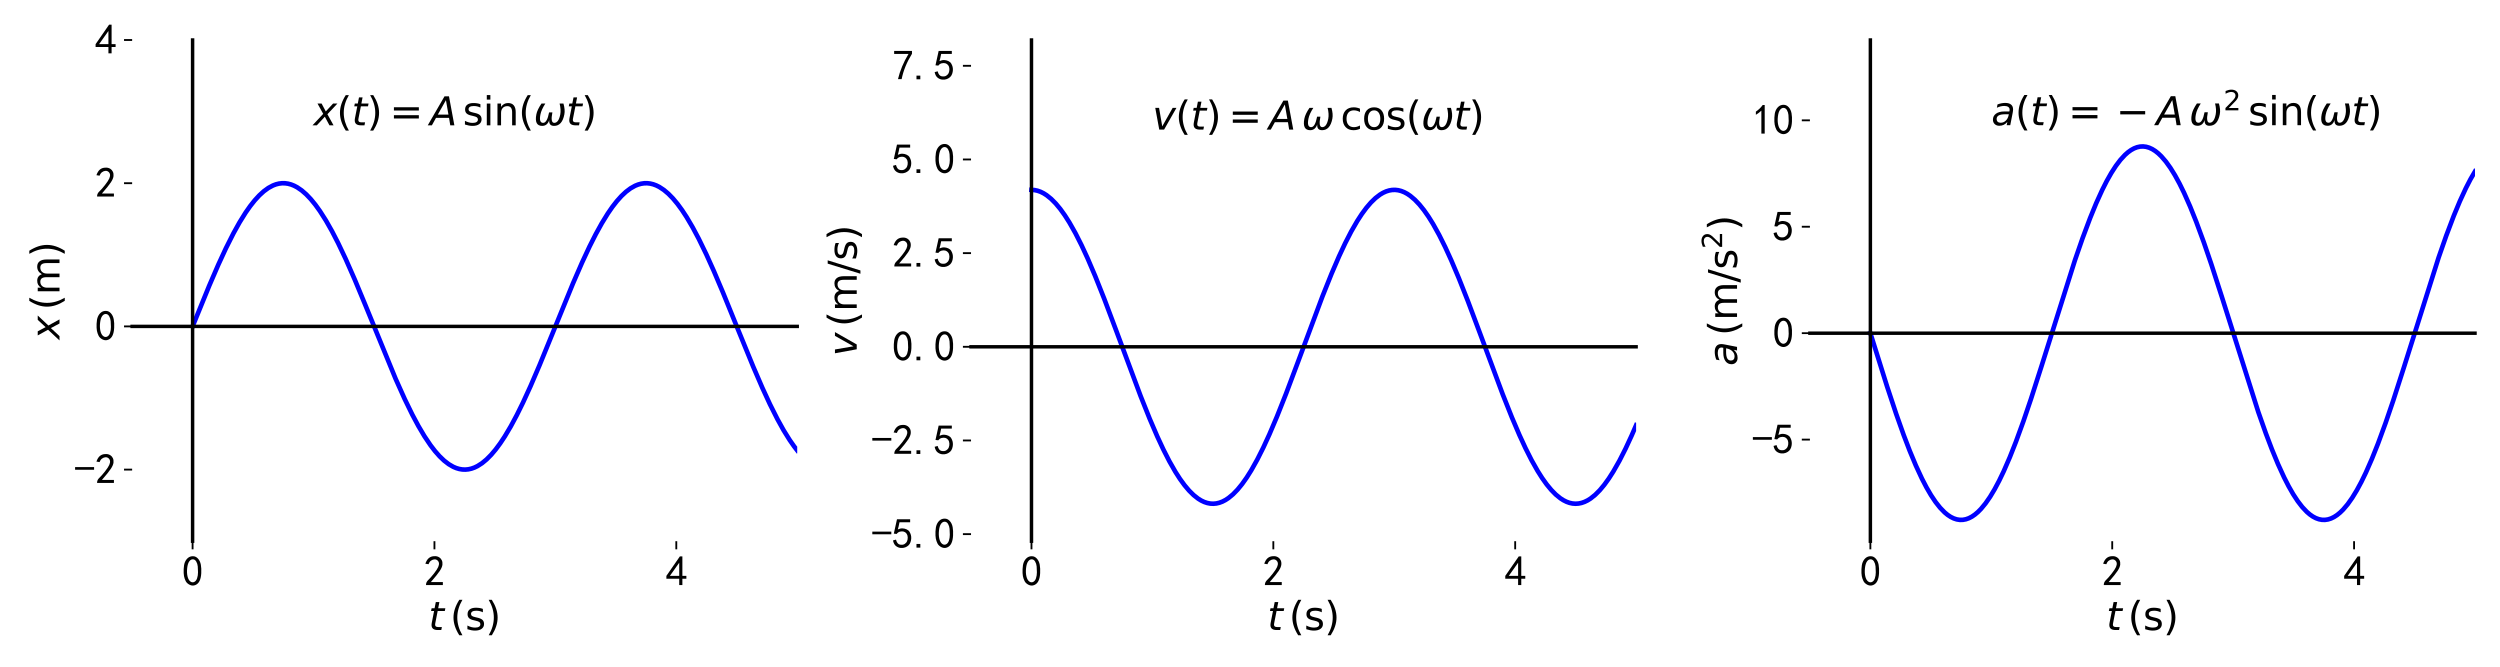 <?xml version="1.0" encoding="utf-8" standalone="no"?>
<!DOCTYPE svg PUBLIC "-//W3C//DTD SVG 1.1//EN"
  "http://www.w3.org/Graphics/SVG/1.1/DTD/svg11.dtd">
<svg xmlns:xlink="http://www.w3.org/1999/xlink" width="1080pt" height="288pt" viewBox="0 0 1080 288" xmlns="http://www.w3.org/2000/svg" version="1.1">
 <defs>
  <style type="text/css">*{stroke-linejoin: round; stroke-linecap: butt}</style>
 </defs>
 <g id="figure_1">
  <g id="patch_1">
   <path d="M 0 288 
L 1080 288 
L 1080 0 
L 0 0 
z
" style="fill: #ffffff"/>
  </g>
  <g id="axes_1">
   <g id="patch_2">
    <path d="M 57.08 233.8 
L 344.4 233.8 
L 344.4 17.28 
L 57.08 17.28 
z
" style="fill: #ffffff"/>
   </g>
   <g id="matplotlib.axis_1">
    <g id="xtick_1">
     <g id="line2d_1">
      <defs>
       <path id="me17c5ff17e" d="M 0 0 
L 0 3.5 
" style="stroke: #000000; stroke-width: 0.8"/>
      </defs>
      <g>
       <use xlink:href="#me17c5ff17e" x="83.2" y="233.8" style="stroke: #000000; stroke-width: 0.8"/>
      </g>
     </g>
     <g id="text_1">
      <!-- 0 -->
      <g transform="translate(78.7 253.175) scale(0.18 -0.18)">
       <defs>
        <path id="SimHei-30" d="M 225 2537 
Q 250 3200 412 3587 
Q 575 3975 875 4225 
Q 1175 4475 1612 4475 
Q 2050 4475 2375 4112 
Q 2700 3750 2800 3200 
Q 2900 2650 2862 1937 
Q 2825 1225 2612 775 
Q 2400 325 1975 150 
Q 1550 -25 1125 187 
Q 700 400 525 750 
Q 350 1100 275 1487 
Q 200 1875 225 2537 
z
M 750 2687 
Q 675 2000 800 1462 
Q 925 925 1212 700 
Q 1500 475 1800 612 
Q 2100 750 2237 1162 
Q 2375 1575 2375 2062 
Q 2375 2550 2337 2950 
Q 2300 3350 2112 3675 
Q 1925 4000 1612 4012 
Q 1300 4025 1062 3700 
Q 825 3375 750 2687 
z
" transform="scale(0.016)"/>
       </defs>
       <use xlink:href="#SimHei-30"/>
      </g>
     </g>
    </g>
    <g id="xtick_2">
     <g id="line2d_2">
      <g>
       <use xlink:href="#me17c5ff17e" x="187.68" y="233.8" style="stroke: #000000; stroke-width: 0.8"/>
      </g>
     </g>
     <g id="text_2">
      <!-- 2 -->
      <g transform="translate(183.18 253.175) scale(0.18 -0.18)">
       <defs>
        <path id="SimHei-32" d="M 300 250 
Q 325 625 650 925 
Q 975 1225 1475 1862 
Q 1975 2500 2125 2850 
Q 2275 3200 2237 3450 
Q 2200 3700 2000 3862 
Q 1800 4025 1537 4000 
Q 1275 3975 1037 3800 
Q 800 3625 675 3275 
L 200 3350 
Q 400 3925 712 4187 
Q 1025 4450 1450 4475 
Q 1700 4500 1900 4462 
Q 2100 4425 2312 4287 
Q 2525 4150 2662 3875 
Q 2800 3600 2762 3212 
Q 2725 2825 2375 2287 
Q 2025 1750 1025 600 
L 2825 600 
L 2825 150 
L 300 150 
L 300 250 
z
" transform="scale(0.016)"/>
       </defs>
       <use xlink:href="#SimHei-32"/>
      </g>
     </g>
    </g>
    <g id="xtick_3">
     <g id="line2d_3">
      <g>
       <use xlink:href="#me17c5ff17e" x="292.16" y="233.8" style="stroke: #000000; stroke-width: 0.8"/>
      </g>
     </g>
     <g id="text_3">
      <!-- 4 -->
      <g transform="translate(287.66 253.175) scale(0.18 -0.18)">
       <defs>
        <path id="SimHei-34" d="M 2000 1100 
L 75 1100 
L 75 1525 
L 2100 4450 
L 2475 4450 
L 2475 1525 
L 3075 1525 
L 3075 1100 
L 2475 1100 
L 2475 150 
L 2000 150 
L 2000 1100 
z
M 2000 1525 
L 2000 3500 
L 600 1525 
L 2000 1525 
z
" transform="scale(0.016)"/>
       </defs>
       <use xlink:href="#SimHei-34"/>
      </g>
     </g>
    </g>
    <g id="text_4">
     <!-- $t\,(\mathrm{s})$ -->
     <g transform="translate(185.116 272.193) scale(0.168 -0.168)">
      <defs>
       <path id="DejaVuSans-Oblique-74" d="M 2706 3500 
L 2619 3053 
L 1472 3053 
L 1100 1153 
Q 1081 1047 1072 975 
Q 1063 903 1063 863 
Q 1063 663 1183 572 
Q 1303 481 1569 481 
L 2150 481 
L 2053 0 
L 1503 0 
Q 991 0 739 200 
Q 488 400 488 806 
Q 488 878 497 964 
Q 506 1050 525 1153 
L 897 3053 
L 409 3053 
L 500 3500 
L 978 3500 
L 1172 4494 
L 1747 4494 
L 1556 3500 
L 2706 3500 
z
" transform="scale(0.016)"/>
       <path id="DejaVuSans-28" d="M 1984 4856 
Q 1566 4138 1362 3434 
Q 1159 2731 1159 2009 
Q 1159 1288 1364 580 
Q 1569 -128 1984 -844 
L 1484 -844 
Q 1016 -109 783 600 
Q 550 1309 550 2009 
Q 550 2706 781 3412 
Q 1013 4119 1484 4856 
L 1984 4856 
z
" transform="scale(0.016)"/>
       <path id="DejaVuSans-73" d="M 2834 3397 
L 2834 2853 
Q 2591 2978 2328 3040 
Q 2066 3103 1784 3103 
Q 1356 3103 1142 2972 
Q 928 2841 928 2578 
Q 928 2378 1081 2264 
Q 1234 2150 1697 2047 
L 1894 2003 
Q 2506 1872 2764 1633 
Q 3022 1394 3022 966 
Q 3022 478 2636 193 
Q 2250 -91 1575 -91 
Q 1294 -91 989 -36 
Q 684 19 347 128 
L 347 722 
Q 666 556 975 473 
Q 1284 391 1588 391 
Q 1994 391 2212 530 
Q 2431 669 2431 922 
Q 2431 1156 2273 1281 
Q 2116 1406 1581 1522 
L 1381 1569 
Q 847 1681 609 1914 
Q 372 2147 372 2553 
Q 372 3047 722 3315 
Q 1072 3584 1716 3584 
Q 2034 3584 2315 3537 
Q 2597 3491 2834 3397 
z
" transform="scale(0.016)"/>
       <path id="DejaVuSans-29" d="M 513 4856 
L 1013 4856 
Q 1481 4119 1714 3412 
Q 1947 2706 1947 2009 
Q 1947 1309 1714 600 
Q 1481 -109 1013 -844 
L 513 -844 
Q 928 -128 1133 580 
Q 1338 1288 1338 2009 
Q 1338 2731 1133 3434 
Q 928 4138 513 4856 
z
" transform="scale(0.016)"/>
      </defs>
      <use xlink:href="#DejaVuSans-Oblique-74" transform="translate(0 0.125)"/>
      <use xlink:href="#DejaVuSans-28" transform="translate(55.445 0.125)"/>
      <use xlink:href="#DejaVuSans-73" transform="translate(94.458 0.125)"/>
      <use xlink:href="#DejaVuSans-29" transform="translate(146.558 0.125)"/>
     </g>
    </g>
   </g>
   <g id="matplotlib.axis_2">
    <g id="ytick_1">
     <g id="line2d_4">
      <defs>
       <path id="mb41b6e4183" d="M 0 0 
L -3.5 0 
" style="stroke: #000000; stroke-width: 0.8"/>
      </defs>
      <g>
       <use xlink:href="#mb41b6e4183" x="57.08" y="202.869" style="stroke: #000000; stroke-width: 0.8"/>
      </g>
     </g>
     <g id="text_5">
      <!-- -2 -->
      <g transform="translate(32.08 209.056) scale(0.18 -0.18)">
       <defs>
        <path id="SimHei-2d" d="M 2975 2125 
L 125 2125 
L 125 2525 
L 2975 2525 
L 2975 2125 
z
" transform="scale(0.016)"/>
       </defs>
       <use xlink:href="#SimHei-2d"/>
       <use xlink:href="#SimHei-32" x="50"/>
      </g>
     </g>
    </g>
    <g id="ytick_2">
     <g id="line2d_5">
      <g>
       <use xlink:href="#mb41b6e4183" x="57.08" y="141.006" style="stroke: #000000; stroke-width: 0.8"/>
      </g>
     </g>
     <g id="text_6">
      <!-- 0 -->
      <g transform="translate(41.08 147.193) scale(0.18 -0.18)">
       <use xlink:href="#SimHei-30"/>
      </g>
     </g>
    </g>
    <g id="ytick_3">
     <g id="line2d_6">
      <g>
       <use xlink:href="#mb41b6e4183" x="57.08" y="79.143" style="stroke: #000000; stroke-width: 0.8"/>
      </g>
     </g>
     <g id="text_7">
      <!-- 2 -->
      <g transform="translate(41.08 85.33) scale(0.18 -0.18)">
       <use xlink:href="#SimHei-32"/>
      </g>
     </g>
    </g>
    <g id="ytick_4">
     <g id="line2d_7">
      <g>
       <use xlink:href="#mb41b6e4183" x="57.08" y="17.28" style="stroke: #000000; stroke-width: 0.8"/>
      </g>
     </g>
     <g id="text_8">
      <!-- 4 -->
      <g transform="translate(41.08 23.468) scale(0.18 -0.18)">
       <use xlink:href="#SimHei-34"/>
      </g>
     </g>
    </g>
    <g id="text_9">
     <!-- $x\,(\mathrm{m})$ -->
     <g transform="translate(25.728 146.624) rotate(-90) scale(0.168 -0.168)">
      <defs>
       <path id="DejaVuSans-Oblique-78" d="M 3841 3500 
L 2234 1784 
L 3219 0 
L 2559 0 
L 1819 1388 
L 531 0 
L -166 0 
L 1556 1844 
L 641 3500 
L 1300 3500 
L 1972 2234 
L 3144 3500 
L 3841 3500 
z
" transform="scale(0.016)"/>
       <path id="DejaVuSans-6d" d="M 3328 2828 
Q 3544 3216 3844 3400 
Q 4144 3584 4550 3584 
Q 5097 3584 5394 3201 
Q 5691 2819 5691 2113 
L 5691 0 
L 5113 0 
L 5113 2094 
Q 5113 2597 4934 2840 
Q 4756 3084 4391 3084 
Q 3944 3084 3684 2787 
Q 3425 2491 3425 1978 
L 3425 0 
L 2847 0 
L 2847 2094 
Q 2847 2600 2669 2842 
Q 2491 3084 2119 3084 
Q 1678 3084 1418 2786 
Q 1159 2488 1159 1978 
L 1159 0 
L 581 0 
L 581 3500 
L 1159 3500 
L 1159 2956 
Q 1356 3278 1631 3431 
Q 1906 3584 2284 3584 
Q 2666 3584 2933 3390 
Q 3200 3197 3328 2828 
z
" transform="scale(0.016)"/>
      </defs>
      <use xlink:href="#DejaVuSans-Oblique-78" transform="translate(0 0.125)"/>
      <use xlink:href="#DejaVuSans-28" transform="translate(75.415 0.125)"/>
      <use xlink:href="#DejaVuSans-6d" transform="translate(114.429 0.125)"/>
      <use xlink:href="#DejaVuSans-29" transform="translate(211.841 0.125)"/>
     </g>
    </g>
   </g>
   <g id="line2d_8">
    <path d="M 83.2 141.006 
L 90.401 123.393 
L 94.329 114.311 
L 97.602 107.238 
L 100.875 100.746 
L 103.494 96.045 
L 106.112 91.84 
L 108.076 89.039 
L 110.04 86.56 
L 112.004 84.419 
L 113.968 82.628 
L 115.932 81.199 
L 117.896 80.14 
L 119.205 79.643 
L 120.514 79.316 
L 121.824 79.158 
L 123.133 79.171 
L 124.442 79.354 
L 125.751 79.707 
L 127.061 80.229 
L 128.37 80.918 
L 130.334 82.262 
L 132.298 83.969 
L 134.262 86.03 
L 136.226 88.431 
L 138.189 91.159 
L 140.808 95.272 
L 143.427 99.89 
L 146.045 104.96 
L 149.318 111.848 
L 153.246 120.765 
L 157.829 131.786 
L 170.921 163.682 
L 174.849 172.428 
L 178.122 179.131 
L 180.741 184.026 
L 183.359 188.448 
L 185.978 192.347 
L 187.942 194.902 
L 189.906 197.124 
L 191.87 198.998 
L 193.834 200.512 
L 195.797 201.658 
L 197.107 202.213 
L 198.416 202.6 
L 199.725 202.817 
L 201.035 202.864 
L 202.344 202.741 
L 203.653 202.447 
L 204.962 201.984 
L 206.272 201.353 
L 208.236 200.096 
L 210.199 198.473 
L 212.163 196.493 
L 214.127 194.17 
L 216.091 191.517 
L 218.055 188.552 
L 220.674 184.142 
L 223.292 179.258 
L 225.911 173.953 
L 229.184 166.819 
L 233.112 157.683 
L 239.004 143.278 
L 247.514 122.461 
L 251.442 113.435 
L 254.715 106.426 
L 257.333 101.241 
L 259.952 96.494 
L 262.57 92.237 
L 264.534 89.395 
L 266.498 86.872 
L 268.462 84.684 
L 270.426 82.846 
L 272.39 81.368 
L 274.354 80.259 
L 275.663 79.729 
L 276.972 79.368 
L 278.282 79.176 
L 279.591 79.155 
L 280.9 79.304 
L 282.21 79.623 
L 283.519 80.111 
L 284.828 80.767 
L 286.792 82.061 
L 288.756 83.721 
L 290.72 85.735 
L 292.684 88.092 
L 294.648 90.777 
L 296.612 93.773 
L 299.23 98.219 
L 301.849 103.137 
L 305.122 109.864 
L 308.395 117.126 
L 312.323 126.371 
L 318.869 142.467 
L 325.416 158.463 
L 329.343 167.554 
L 332.617 174.637 
L 335.89 181.142 
L 338.508 185.854 
L 341.127 190.072 
L 343.091 192.884 
L 344.4 194.581 
L 344.4 194.581 
" clip-path="url(#p4b23404f52)" style="fill: none; stroke: #0000ff; stroke-width: 2; stroke-linecap: square"/>
   </g>
   <g id="text_10">
    <g id="patch_3">
     <path d="M 135.44 59.859 
L 257.912 59.859 
Q 261.272 59.859 261.272 56.499 
L 261.272 41.379 
Q 261.272 38.019 257.912 38.019 
L 135.44 38.019 
Q 132.08 38.019 132.08 41.379 
L 132.08 56.499 
Q 132.08 59.859 135.44 59.859 
z
" style="fill: #ffffff; opacity: 0.7"/>
    </g>
    <!-- $x(t) = A\,\sin(\omega t)$ -->
    <g transform="translate(135.44 54.147) scale(0.168 -0.168)">
     <defs>
      <path id="DejaVuSans-3d" d="M 678 2906 
L 4684 2906 
L 4684 2381 
L 678 2381 
L 678 2906 
z
M 678 1631 
L 4684 1631 
L 4684 1100 
L 678 1100 
L 678 1631 
z
" transform="scale(0.016)"/>
      <path id="DejaVuSans-Oblique-41" d="M 2356 4666 
L 3072 4666 
L 3938 0 
L 3278 0 
L 3084 1197 
L 984 1197 
L 325 0 
L -341 0 
L 2356 4666 
z
M 2584 4044 
L 1275 1722 
L 2988 1722 
L 2584 4044 
z
" transform="scale(0.016)"/>
      <path id="DejaVuSans-69" d="M 603 3500 
L 1178 3500 
L 1178 0 
L 603 0 
L 603 3500 
z
M 603 4863 
L 1178 4863 
L 1178 4134 
L 603 4134 
L 603 4863 
z
" transform="scale(0.016)"/>
      <path id="DejaVuSans-6e" d="M 3513 2113 
L 3513 0 
L 2938 0 
L 2938 2094 
Q 2938 2591 2744 2837 
Q 2550 3084 2163 3084 
Q 1697 3084 1428 2787 
Q 1159 2491 1159 1978 
L 1159 0 
L 581 0 
L 581 3500 
L 1159 3500 
L 1159 2956 
Q 1366 3272 1645 3428 
Q 1925 3584 2291 3584 
Q 2894 3584 3203 3211 
Q 3513 2838 3513 2113 
z
" transform="scale(0.016)"/>
      <path id="DejaVuSans-Oblique-3c9" d="M 1369 -91 
Q 72 -91 434 1766 
Q 575 2500 1256 3500 
L 1875 3500 
Q 1231 2500 1088 1750 
Q 819 397 1519 397 
Q 2166 397 2478 2078 
L 3009 2078 
Q 2669 388 3316 397 
Q 4013 403 4275 1750 
Q 4419 2500 4169 3500 
L 4788 3500 
Q 5075 2500 4934 1766 
Q 4578 -94 3278 -91 
Q 2428 -88 2503 844 
Q 2194 -91 1369 -91 
z
" transform="scale(0.016)"/>
     </defs>
     <use xlink:href="#DejaVuSans-Oblique-78" transform="translate(0 0.016)"/>
     <use xlink:href="#DejaVuSans-28" transform="translate(59.18 0.016)"/>
     <use xlink:href="#DejaVuSans-Oblique-74" transform="translate(98.193 0.016)"/>
     <use xlink:href="#DejaVuSans-29" transform="translate(137.402 0.016)"/>
     <use xlink:href="#DejaVuSans-3d" transform="translate(195.898 0.016)"/>
     <use xlink:href="#DejaVuSans-Oblique-41" transform="translate(299.17 0.016)"/>
     <use xlink:href="#DejaVuSans-73" transform="translate(383.814 0.016)"/>
     <use xlink:href="#DejaVuSans-69" transform="translate(435.913 0.016)"/>
     <use xlink:href="#DejaVuSans-6e" transform="translate(463.697 0.016)"/>
     <use xlink:href="#DejaVuSans-28" transform="translate(527.076 0.016)"/>
     <use xlink:href="#DejaVuSans-Oblique-3c9" transform="translate(566.089 0.016)"/>
     <use xlink:href="#DejaVuSans-Oblique-74" transform="translate(649.829 0.016)"/>
     <use xlink:href="#DejaVuSans-29" transform="translate(689.038 0.016)"/>
    </g>
   </g>
   <g id="line2d_9">
    <path d="M 57.08 141.006 
L 344.4 141.006 
" style="fill: none; stroke: #000000; stroke-width: 1.5; stroke-linecap: square"/>
   </g>
   <g id="line2d_10">
    <path d="M 83.2 233.8 
L 83.2 17.28 
" style="fill: none; stroke: #000000; stroke-width: 1.5; stroke-linecap: square"/>
   </g>
  </g>
  <g id="axes_2">
   <g id="patch_4">
    <path d="M 419.48 233.8 
L 706.8 233.8 
L 706.8 17.28 
L 419.48 17.28 
z
" style="fill: #ffffff"/>
   </g>
   <g id="matplotlib.axis_3">
    <g id="xtick_4">
     <g id="line2d_11">
      <g>
       <use xlink:href="#me17c5ff17e" x="445.6" y="233.8" style="stroke: #000000; stroke-width: 0.8"/>
      </g>
     </g>
     <g id="text_11">
      <!-- 0 -->
      <g transform="translate(441.1 253.175) scale(0.18 -0.18)">
       <use xlink:href="#SimHei-30"/>
      </g>
     </g>
    </g>
    <g id="xtick_5">
     <g id="line2d_12">
      <g>
       <use xlink:href="#me17c5ff17e" x="550.08" y="233.8" style="stroke: #000000; stroke-width: 0.8"/>
      </g>
     </g>
     <g id="text_12">
      <!-- 2 -->
      <g transform="translate(545.58 253.175) scale(0.18 -0.18)">
       <use xlink:href="#SimHei-32"/>
      </g>
     </g>
    </g>
    <g id="xtick_6">
     <g id="line2d_13">
      <g>
       <use xlink:href="#me17c5ff17e" x="654.56" y="233.8" style="stroke: #000000; stroke-width: 0.8"/>
      </g>
     </g>
     <g id="text_13">
      <!-- 4 -->
      <g transform="translate(650.06 253.175) scale(0.18 -0.18)">
       <use xlink:href="#SimHei-34"/>
      </g>
     </g>
    </g>
    <g id="text_14">
     <!-- $t\,(\mathrm{s})$ -->
     <g transform="translate(547.516 272.193) scale(0.168 -0.168)">
      <use xlink:href="#DejaVuSans-Oblique-74" transform="translate(0 0.125)"/>
      <use xlink:href="#DejaVuSans-28" transform="translate(55.445 0.125)"/>
      <use xlink:href="#DejaVuSans-73" transform="translate(94.458 0.125)"/>
      <use xlink:href="#DejaVuSans-29" transform="translate(146.558 0.125)"/>
     </g>
    </g>
   </g>
   <g id="matplotlib.axis_4">
    <g id="ytick_5">
     <g id="line2d_14">
      <g>
       <use xlink:href="#mb41b6e4183" x="419.48" y="230.744" style="stroke: #000000; stroke-width: 0.8"/>
      </g>
     </g>
     <g id="text_15">
      <!-- -5.0 -->
      <g transform="translate(376.48 236.932) scale(0.18 -0.18)">
       <defs>
        <path id="SimHei-35" d="M 550 1325 
Q 725 650 1150 575 
Q 1575 500 1837 662 
Q 2100 825 2212 1087 
Q 2325 1350 2312 1675 
Q 2300 2000 2137 2225 
Q 1975 2450 1725 2525 
Q 1475 2600 1162 2525 
Q 850 2450 650 2175 
L 225 2225 
Q 275 2375 700 4375 
L 2675 4375 
L 2675 3925 
L 1075 3925 
Q 950 3250 825 2850 
Q 1200 3025 1525 3012 
Q 1850 3000 2150 2862 
Q 2450 2725 2587 2487 
Q 2725 2250 2787 2012 
Q 2850 1775 2837 1500 
Q 2825 1225 2725 937 
Q 2625 650 2425 462 
Q 2225 275 1937 162 
Q 1650 50 1275 75 
Q 900 100 562 350 
Q 225 600 100 1200 
L 550 1325 
z
" transform="scale(0.016)"/>
        <path id="SimHei-2e" d="M 1075 125 
L 500 125 
L 500 675 
L 1075 675 
L 1075 125 
z
" transform="scale(0.016)"/>
       </defs>
       <use xlink:href="#SimHei-2d"/>
       <use xlink:href="#SimHei-35" x="50"/>
       <use xlink:href="#SimHei-2e" x="100"/>
       <use xlink:href="#SimHei-30" x="150"/>
      </g>
     </g>
    </g>
    <g id="ytick_6">
     <g id="line2d_15">
      <g>
       <use xlink:href="#mb41b6e4183" x="419.48" y="190.281" style="stroke: #000000; stroke-width: 0.8"/>
      </g>
     </g>
     <g id="text_16">
      <!-- -2.5 -->
      <g transform="translate(376.48 196.469) scale(0.18 -0.18)">
       <use xlink:href="#SimHei-2d"/>
       <use xlink:href="#SimHei-32" x="50"/>
       <use xlink:href="#SimHei-2e" x="100"/>
       <use xlink:href="#SimHei-35" x="150"/>
      </g>
     </g>
    </g>
    <g id="ytick_7">
     <g id="line2d_16">
      <g>
       <use xlink:href="#mb41b6e4183" x="419.48" y="149.818" style="stroke: #000000; stroke-width: 0.8"/>
      </g>
     </g>
     <g id="text_17">
      <!-- 0.0 -->
      <g transform="translate(385.48 156.005) scale(0.18 -0.18)">
       <use xlink:href="#SimHei-30"/>
       <use xlink:href="#SimHei-2e" x="50"/>
       <use xlink:href="#SimHei-30" x="100"/>
      </g>
     </g>
    </g>
    <g id="ytick_8">
     <g id="line2d_17">
      <g>
       <use xlink:href="#mb41b6e4183" x="419.48" y="109.355" style="stroke: #000000; stroke-width: 0.8"/>
      </g>
     </g>
     <g id="text_18">
      <!-- 2.5 -->
      <g transform="translate(385.48 115.542) scale(0.18 -0.18)">
       <use xlink:href="#SimHei-32"/>
       <use xlink:href="#SimHei-2e" x="50"/>
       <use xlink:href="#SimHei-35" x="100"/>
      </g>
     </g>
    </g>
    <g id="ytick_9">
     <g id="line2d_18">
      <g>
       <use xlink:href="#mb41b6e4183" x="419.48" y="68.891" style="stroke: #000000; stroke-width: 0.8"/>
      </g>
     </g>
     <g id="text_19">
      <!-- 5.0 -->
      <g transform="translate(385.48 75.079) scale(0.18 -0.18)">
       <use xlink:href="#SimHei-35"/>
       <use xlink:href="#SimHei-2e" x="50"/>
       <use xlink:href="#SimHei-30" x="100"/>
      </g>
     </g>
    </g>
    <g id="ytick_10">
     <g id="line2d_19">
      <g>
       <use xlink:href="#mb41b6e4183" x="419.48" y="28.428" style="stroke: #000000; stroke-width: 0.8"/>
      </g>
     </g>
     <g id="text_20">
      <!-- 7.5 -->
      <g transform="translate(385.48 34.616) scale(0.18 -0.18)">
       <defs>
        <path id="SimHei-37" d="M 850 150 
Q 1300 2050 2425 3925 
L 275 3925 
L 275 4375 
L 2950 4375 
L 2950 3950 
Q 1775 2050 1400 150 
L 850 150 
z
" transform="scale(0.016)"/>
       </defs>
       <use xlink:href="#SimHei-37"/>
       <use xlink:href="#SimHei-2e" x="50"/>
       <use xlink:href="#SimHei-35" x="100"/>
      </g>
     </g>
    </g>
    <g id="text_21">
     <!-- $v\,(\mathrm{m/s})$ -->
     <g transform="translate(370.128 153.848) rotate(-90) scale(0.168 -0.168)">
      <defs>
       <path id="DejaVuSans-Oblique-76" d="M 459 3500 
L 1069 3500 
L 1581 525 
L 3256 3500 
L 3866 3500 
L 1875 0 
L 1100 0 
L 459 3500 
z
" transform="scale(0.016)"/>
       <path id="DejaVuSans-2f" d="M 1625 4666 
L 2156 4666 
L 531 -594 
L 0 -594 
L 1625 4666 
z
" transform="scale(0.016)"/>
      </defs>
      <use xlink:href="#DejaVuSans-Oblique-76" transform="translate(0 0.125)"/>
      <use xlink:href="#DejaVuSans-28" transform="translate(75.415 0.125)"/>
      <use xlink:href="#DejaVuSans-6d" transform="translate(114.429 0.125)"/>
      <use xlink:href="#DejaVuSans-2f" transform="translate(211.841 0.125)"/>
      <use xlink:href="#DejaVuSans-73" transform="translate(245.533 0.125)"/>
      <use xlink:href="#DejaVuSans-29" transform="translate(297.632 0.125)"/>
     </g>
    </g>
   </g>
   <g id="line2d_20">
    <path d="M 445.6 82.021 
L 446.909 82.115 
L 448.219 82.394 
L 449.528 82.86 
L 450.837 83.51 
L 452.146 84.343 
L 454.11 85.929 
L 456.074 87.911 
L 458.038 90.277 
L 460.002 93.012 
L 461.966 96.099 
L 464.584 100.729 
L 467.203 105.899 
L 469.822 111.553 
L 473.095 119.205 
L 477.023 129.071 
L 482.26 142.979 
L 492.734 171.073 
L 496.662 180.906 
L 499.935 188.522 
L 502.553 194.142 
L 505.172 199.274 
L 507.79 203.861 
L 509.754 206.913 
L 511.718 209.612 
L 513.682 211.94 
L 515.646 213.883 
L 517.61 215.43 
L 518.919 216.235 
L 520.229 216.857 
L 521.538 217.295 
L 522.847 217.547 
L 524.156 217.613 
L 525.466 217.491 
L 526.775 217.183 
L 528.084 216.69 
L 529.393 216.012 
L 530.703 215.153 
L 532.667 213.526 
L 534.631 211.505 
L 536.594 209.101 
L 538.558 206.331 
L 540.522 203.21 
L 543.141 198.537 
L 545.759 193.329 
L 548.378 187.641 
L 551.651 179.953 
L 555.579 170.056 
L 560.816 156.126 
L 571.29 128.057 
L 575.218 118.257 
L 578.491 110.677 
L 581.11 105.091 
L 583.728 99.999 
L 586.347 95.454 
L 588.311 92.436 
L 590.275 89.774 
L 592.239 87.484 
L 594.203 85.58 
L 596.166 84.074 
L 597.476 83.296 
L 598.785 82.701 
L 600.094 82.291 
L 601.404 82.067 
L 602.713 82.03 
L 604.022 82.179 
L 605.331 82.515 
L 606.641 83.036 
L 607.95 83.741 
L 609.259 84.628 
L 611.223 86.294 
L 613.187 88.354 
L 615.151 90.795 
L 617.115 93.602 
L 619.079 96.757 
L 621.697 101.471 
L 624.316 106.718 
L 626.934 112.439 
L 630.208 120.162 
L 634.135 130.09 
L 639.372 144.042 
L 649.192 170.396 
L 653.12 180.272 
L 656.393 187.936 
L 659.012 193.601 
L 661.63 198.784 
L 664.249 203.428 
L 666.213 206.526 
L 668.176 209.273 
L 670.14 211.652 
L 672.104 213.647 
L 674.068 215.247 
L 675.377 216.088 
L 676.687 216.748 
L 677.996 217.223 
L 679.305 217.512 
L 680.615 217.614 
L 681.924 217.53 
L 683.233 217.26 
L 684.542 216.804 
L 685.852 216.163 
L 687.161 215.339 
L 689.125 213.766 
L 691.089 211.797 
L 693.053 209.443 
L 695.017 206.721 
L 696.98 203.645 
L 699.599 199.03 
L 702.218 193.872 
L 704.836 188.229 
L 706.8 183.716 
L 706.8 183.716 
" clip-path="url(#p05592368fa)" style="fill: none; stroke: #0000ff; stroke-width: 2; stroke-linecap: square"/>
   </g>
   <g id="text_22">
    <g id="patch_5">
     <path d="M 497.84 61.731 
L 641.312 61.731 
Q 644.672 61.731 644.672 58.371 
L 644.672 43.251 
Q 644.672 39.891 641.312 39.891 
L 497.84 39.891 
Q 494.48 39.891 494.48 43.251 
L 494.48 58.371 
Q 494.48 61.731 497.84 61.731 
z
" style="fill: #ffffff; opacity: 0.7"/>
    </g>
    <!-- $v(t) = A\,\omega\,\cos(\omega t)$ -->
    <g transform="translate(497.84 56.019) scale(0.168 -0.168)">
     <defs>
      <path id="DejaVuSans-63" d="M 3122 3366 
L 3122 2828 
Q 2878 2963 2633 3030 
Q 2388 3097 2138 3097 
Q 1578 3097 1268 2742 
Q 959 2388 959 1747 
Q 959 1106 1268 751 
Q 1578 397 2138 397 
Q 2388 397 2633 464 
Q 2878 531 3122 666 
L 3122 134 
Q 2881 22 2623 -34 
Q 2366 -91 2075 -91 
Q 1284 -91 818 406 
Q 353 903 353 1747 
Q 353 2603 823 3093 
Q 1294 3584 2113 3584 
Q 2378 3584 2631 3529 
Q 2884 3475 3122 3366 
z
" transform="scale(0.016)"/>
      <path id="DejaVuSans-6f" d="M 1959 3097 
Q 1497 3097 1228 2736 
Q 959 2375 959 1747 
Q 959 1119 1226 758 
Q 1494 397 1959 397 
Q 2419 397 2687 759 
Q 2956 1122 2956 1747 
Q 2956 2369 2687 2733 
Q 2419 3097 1959 3097 
z
M 1959 3584 
Q 2709 3584 3137 3096 
Q 3566 2609 3566 1747 
Q 3566 888 3137 398 
Q 2709 -91 1959 -91 
Q 1206 -91 779 398 
Q 353 888 353 1747 
Q 353 2609 779 3096 
Q 1206 3584 1959 3584 
z
" transform="scale(0.016)"/>
     </defs>
     <use xlink:href="#DejaVuSans-Oblique-76" transform="translate(0 0.125)"/>
     <use xlink:href="#DejaVuSans-28" transform="translate(59.18 0.125)"/>
     <use xlink:href="#DejaVuSans-Oblique-74" transform="translate(98.193 0.125)"/>
     <use xlink:href="#DejaVuSans-29" transform="translate(137.402 0.125)"/>
     <use xlink:href="#DejaVuSans-3d" transform="translate(195.898 0.125)"/>
     <use xlink:href="#DejaVuSans-Oblique-41" transform="translate(299.17 0.125)"/>
     <use xlink:href="#DejaVuSans-Oblique-3c9" transform="translate(383.814 0.125)"/>
     <use xlink:href="#DejaVuSans-63" transform="translate(483.79 0.125)"/>
     <use xlink:href="#DejaVuSans-6f" transform="translate(538.77 0.125)"/>
     <use xlink:href="#DejaVuSans-73" transform="translate(599.952 0.125)"/>
     <use xlink:href="#DejaVuSans-28" transform="translate(652.051 0.125)"/>
     <use xlink:href="#DejaVuSans-Oblique-3c9" transform="translate(691.065 0.125)"/>
     <use xlink:href="#DejaVuSans-Oblique-74" transform="translate(774.805 0.125)"/>
     <use xlink:href="#DejaVuSans-29" transform="translate(814.014 0.125)"/>
    </g>
   </g>
   <g id="line2d_21">
    <path d="M 419.48 149.818 
L 706.8 149.818 
" style="fill: none; stroke: #000000; stroke-width: 1.5; stroke-linecap: square"/>
   </g>
   <g id="line2d_22">
    <path d="M 445.6 233.8 
L 445.6 17.28 
" style="fill: none; stroke: #000000; stroke-width: 1.5; stroke-linecap: square"/>
   </g>
  </g>
  <g id="axes_3">
   <g id="patch_6">
    <path d="M 781.88 233.8 
L 1069.2 233.8 
L 1069.2 17.28 
L 781.88 17.28 
z
" style="fill: #ffffff"/>
   </g>
   <g id="matplotlib.axis_5">
    <g id="xtick_7">
     <g id="line2d_23">
      <g>
       <use xlink:href="#me17c5ff17e" x="808" y="233.8" style="stroke: #000000; stroke-width: 0.8"/>
      </g>
     </g>
     <g id="text_23">
      <!-- 0 -->
      <g transform="translate(803.5 253.175) scale(0.18 -0.18)">
       <use xlink:href="#SimHei-30"/>
      </g>
     </g>
    </g>
    <g id="xtick_8">
     <g id="line2d_24">
      <g>
       <use xlink:href="#me17c5ff17e" x="912.48" y="233.8" style="stroke: #000000; stroke-width: 0.8"/>
      </g>
     </g>
     <g id="text_24">
      <!-- 2 -->
      <g transform="translate(907.98 253.175) scale(0.18 -0.18)">
       <use xlink:href="#SimHei-32"/>
      </g>
     </g>
    </g>
    <g id="xtick_9">
     <g id="line2d_25">
      <g>
       <use xlink:href="#me17c5ff17e" x="1016.96" y="233.8" style="stroke: #000000; stroke-width: 0.8"/>
      </g>
     </g>
     <g id="text_25">
      <!-- 4 -->
      <g transform="translate(1012.46 253.175) scale(0.18 -0.18)">
       <use xlink:href="#SimHei-34"/>
      </g>
     </g>
    </g>
    <g id="text_26">
     <!-- $t\,(\mathrm{s})$ -->
     <g transform="translate(909.916 272.193) scale(0.168 -0.168)">
      <use xlink:href="#DejaVuSans-Oblique-74" transform="translate(0 0.125)"/>
      <use xlink:href="#DejaVuSans-28" transform="translate(55.445 0.125)"/>
      <use xlink:href="#DejaVuSans-73" transform="translate(94.458 0.125)"/>
      <use xlink:href="#DejaVuSans-29" transform="translate(146.558 0.125)"/>
     </g>
    </g>
   </g>
   <g id="matplotlib.axis_6">
    <g id="ytick_11">
     <g id="line2d_26">
      <g>
       <use xlink:href="#mb41b6e4183" x="781.88" y="189.909" style="stroke: #000000; stroke-width: 0.8"/>
      </g>
     </g>
     <g id="text_27">
      <!-- -5 -->
      <g transform="translate(756.88 196.097) scale(0.18 -0.18)">
       <use xlink:href="#SimHei-2d"/>
       <use xlink:href="#SimHei-35" x="50"/>
      </g>
     </g>
    </g>
    <g id="ytick_12">
     <g id="line2d_27">
      <g>
       <use xlink:href="#mb41b6e4183" x="781.88" y="143.931" style="stroke: #000000; stroke-width: 0.8"/>
      </g>
     </g>
     <g id="text_28">
      <!-- 0 -->
      <g transform="translate(765.88 150.119) scale(0.18 -0.18)">
       <use xlink:href="#SimHei-30"/>
      </g>
     </g>
    </g>
    <g id="ytick_13">
     <g id="line2d_28">
      <g>
       <use xlink:href="#mb41b6e4183" x="781.88" y="97.953" style="stroke: #000000; stroke-width: 0.8"/>
      </g>
     </g>
     <g id="text_29">
      <!-- 5 -->
      <g transform="translate(765.88 104.141) scale(0.18 -0.18)">
       <use xlink:href="#SimHei-35"/>
      </g>
     </g>
    </g>
    <g id="ytick_14">
     <g id="line2d_29">
      <g>
       <use xlink:href="#mb41b6e4183" x="781.88" y="51.975" style="stroke: #000000; stroke-width: 0.8"/>
      </g>
     </g>
     <g id="text_30">
      <!-- 10 -->
      <g transform="translate(756.88 58.162) scale(0.18 -0.18)">
       <defs>
        <path id="SimHei-31" d="M 1400 3600 
Q 1075 3275 575 2975 
L 575 3450 
Q 1200 3875 1600 4450 
L 1900 4450 
L 1900 150 
L 1400 150 
L 1400 3600 
z
" transform="scale(0.016)"/>
       </defs>
       <use xlink:href="#SimHei-31"/>
       <use xlink:href="#SimHei-30" x="50"/>
      </g>
     </g>
    </g>
    <g id="text_31">
     <!-- $a\,(\mathrm{m/s^2})$ -->
     <g transform="translate(750.528 158.048) rotate(-90) scale(0.168 -0.168)">
      <defs>
       <path id="DejaVuSans-Oblique-61" d="M 3438 1997 
L 3047 0 
L 2472 0 
L 2578 531 
Q 2325 219 2001 64 
Q 1678 -91 1281 -91 
Q 834 -91 548 182 
Q 263 456 263 884 
Q 263 1497 752 1853 
Q 1241 2209 2100 2209 
L 2900 2209 
L 2931 2363 
Q 2938 2388 2941 2417 
Q 2944 2447 2944 2509 
Q 2944 2788 2717 2942 
Q 2491 3097 2081 3097 
Q 1800 3097 1504 3025 
Q 1209 2953 897 2809 
L 997 3341 
Q 1322 3463 1633 3523 
Q 1944 3584 2234 3584 
Q 2853 3584 3176 3315 
Q 3500 3047 3500 2534 
Q 3500 2431 3484 2292 
Q 3469 2153 3438 1997 
z
M 2816 1759 
L 2241 1759 
Q 1534 1759 1195 1570 
Q 856 1381 856 984 
Q 856 709 1029 553 
Q 1203 397 1509 397 
Q 1978 397 2328 733 
Q 2678 1069 2791 1631 
L 2816 1759 
z
" transform="scale(0.016)"/>
       <path id="DejaVuSans-32" d="M 1228 531 
L 3431 531 
L 3431 0 
L 469 0 
L 469 531 
Q 828 903 1448 1529 
Q 2069 2156 2228 2338 
Q 2531 2678 2651 2914 
Q 2772 3150 2772 3378 
Q 2772 3750 2511 3984 
Q 2250 4219 1831 4219 
Q 1534 4219 1204 4116 
Q 875 4013 500 3803 
L 500 4441 
Q 881 4594 1212 4672 
Q 1544 4750 1819 4750 
Q 2544 4750 2975 4387 
Q 3406 4025 3406 3419 
Q 3406 3131 3298 2873 
Q 3191 2616 2906 2266 
Q 2828 2175 2409 1742 
Q 1991 1309 1228 531 
z
" transform="scale(0.016)"/>
      </defs>
      <use xlink:href="#DejaVuSans-Oblique-61" transform="translate(0 0.766)"/>
      <use xlink:href="#DejaVuSans-28" transform="translate(77.515 0.766)"/>
      <use xlink:href="#DejaVuSans-6d" transform="translate(116.529 0.766)"/>
      <use xlink:href="#DejaVuSans-2f" transform="translate(213.941 0.766)"/>
      <use xlink:href="#DejaVuSans-73" transform="translate(247.632 0.766)"/>
      <use xlink:href="#DejaVuSans-32" transform="translate(300.689 39.047) scale(0.7)"/>
      <use xlink:href="#DejaVuSans-29" transform="translate(347.959 0.766)"/>
     </g>
    </g>
   </g>
   <g id="line2d_30">
    <path d="M 808 143.931 
L 815.201 166.899 
L 819.129 178.743 
L 822.402 187.967 
L 825.021 194.807 
L 827.639 201.088 
L 830.258 206.739 
L 832.222 210.527 
L 834.185 213.902 
L 836.149 216.843 
L 838.113 219.333 
L 840.077 221.355 
L 841.386 222.438 
L 842.696 223.304 
L 844.005 223.952 
L 845.314 224.379 
L 846.624 224.584 
L 847.933 224.568 
L 849.242 224.329 
L 850.551 223.869 
L 851.861 223.188 
L 853.17 222.289 
L 854.479 221.175 
L 855.788 219.847 
L 857.752 217.465 
L 859.716 214.628 
L 861.68 211.352 
L 863.644 207.659 
L 865.608 203.57 
L 868.227 197.549 
L 870.845 190.938 
L 874.118 181.954 
L 877.391 172.317 
L 881.974 158.044 
L 896.376 112.4 
L 899.649 102.955 
L 902.922 94.214 
L 905.541 87.83 
L 908.159 82.064 
L 910.123 78.183 
L 912.087 74.71 
L 914.051 71.666 
L 916.015 69.069 
L 917.979 66.936 
L 919.288 65.779 
L 920.597 64.837 
L 921.907 64.112 
L 923.216 63.608 
L 924.525 63.325 
L 925.835 63.264 
L 927.144 63.425 
L 928.453 63.808 
L 929.762 64.411 
L 931.072 65.234 
L 932.381 66.273 
L 933.69 67.527 
L 935.654 69.8 
L 937.618 72.533 
L 939.582 75.708 
L 941.546 79.306 
L 943.51 83.304 
L 946.128 89.215 
L 948.747 95.728 
L 952.02 104.607 
L 955.293 114.163 
L 959.876 128.361 
L 975.587 177.977 
L 978.86 187.255 
L 981.479 194.147 
L 984.097 200.487 
L 986.716 206.204 
L 988.68 210.045 
L 990.644 213.476 
L 992.608 216.477 
L 994.571 219.028 
L 996.535 221.113 
L 997.845 222.239 
L 999.154 223.148 
L 1000.463 223.84 
L 1001.772 224.311 
L 1003.082 224.561 
L 1004.391 224.589 
L 1005.7 224.394 
L 1007.01 223.978 
L 1008.319 223.342 
L 1009.628 222.486 
L 1010.937 221.415 
L 1012.247 220.13 
L 1014.211 217.81 
L 1016.174 215.032 
L 1018.138 211.813 
L 1020.102 208.174 
L 1022.066 204.137 
L 1024.685 198.179 
L 1027.303 191.623 
L 1030.576 182.699 
L 1033.85 173.109 
L 1038.432 158.877 
L 1053.489 111.235 
L 1056.762 101.865 
L 1060.035 93.22 
L 1062.654 86.924 
L 1065.272 81.256 
L 1067.236 77.455 
L 1069.2 74.066 
L 1069.2 74.066 
" clip-path="url(#pcbd533531c)" style="fill: none; stroke: #0000ff; stroke-width: 2; stroke-linecap: square"/>
   </g>
   <g id="text_32">
    <g id="patch_7">
     <path d="M 860.24 59.933 
L 1029.08 59.933 
Q 1032.44 59.933 1032.44 56.573 
L 1032.44 38.933 
Q 1032.44 35.573 1029.08 35.573 
L 860.24 35.573 
Q 856.88 35.573 856.88 38.933 
L 856.88 56.573 
Q 856.88 59.933 860.24 59.933 
z
" style="fill: #ffffff; opacity: 0.7"/>
    </g>
    <!-- $a(t) = -A\,\omega^{2}\,\sin(\omega t)$ -->
    <g transform="translate(860.24 54.221) scale(0.168 -0.168)">
     <defs>
      <path id="DejaVuSans-2212" d="M 678 2272 
L 4684 2272 
L 4684 1741 
L 678 1741 
L 678 2272 
z
" transform="scale(0.016)"/>
     </defs>
     <use xlink:href="#DejaVuSans-Oblique-61" transform="translate(0 0.766)"/>
     <use xlink:href="#DejaVuSans-28" transform="translate(61.279 0.766)"/>
     <use xlink:href="#DejaVuSans-Oblique-74" transform="translate(100.293 0.766)"/>
     <use xlink:href="#DejaVuSans-29" transform="translate(139.502 0.766)"/>
     <use xlink:href="#DejaVuSans-3d" transform="translate(197.998 0.766)"/>
     <use xlink:href="#DejaVuSans-2212" transform="translate(320.752 0.766)"/>
     <use xlink:href="#DejaVuSans-Oblique-41" transform="translate(424.023 0.766)"/>
     <use xlink:href="#DejaVuSans-Oblique-3c9" transform="translate(508.667 0.766)"/>
     <use xlink:href="#DejaVuSans-32" transform="translate(596.874 39.047) scale(0.7)"/>
     <use xlink:href="#DejaVuSans-73" transform="translate(660.38 0.766)"/>
     <use xlink:href="#DejaVuSans-69" transform="translate(712.479 0.766)"/>
     <use xlink:href="#DejaVuSans-6e" transform="translate(740.263 0.766)"/>
     <use xlink:href="#DejaVuSans-28" transform="translate(803.642 0.766)"/>
     <use xlink:href="#DejaVuSans-Oblique-3c9" transform="translate(842.655 0.766)"/>
     <use xlink:href="#DejaVuSans-Oblique-74" transform="translate(926.396 0.766)"/>
     <use xlink:href="#DejaVuSans-29" transform="translate(965.604 0.766)"/>
    </g>
   </g>
   <g id="line2d_31">
    <path d="M 781.88 143.931 
L 1069.2 143.931 
" style="fill: none; stroke: #000000; stroke-width: 1.5; stroke-linecap: square"/>
   </g>
   <g id="line2d_32">
    <path d="M 808 233.8 
L 808 17.28 
" style="fill: none; stroke: #000000; stroke-width: 1.5; stroke-linecap: square"/>
   </g>
  </g>
 </g>
 <defs>
  <clipPath id="p4b23404f52">
   <rect x="57.08" y="17.28" width="287.32" height="216.52"/>
  </clipPath>
  <clipPath id="p05592368fa">
   <rect x="419.48" y="17.28" width="287.32" height="216.52"/>
  </clipPath>
  <clipPath id="pcbd533531c">
   <rect x="781.88" y="17.28" width="287.32" height="216.52"/>
  </clipPath>
 </defs>
</svg>
